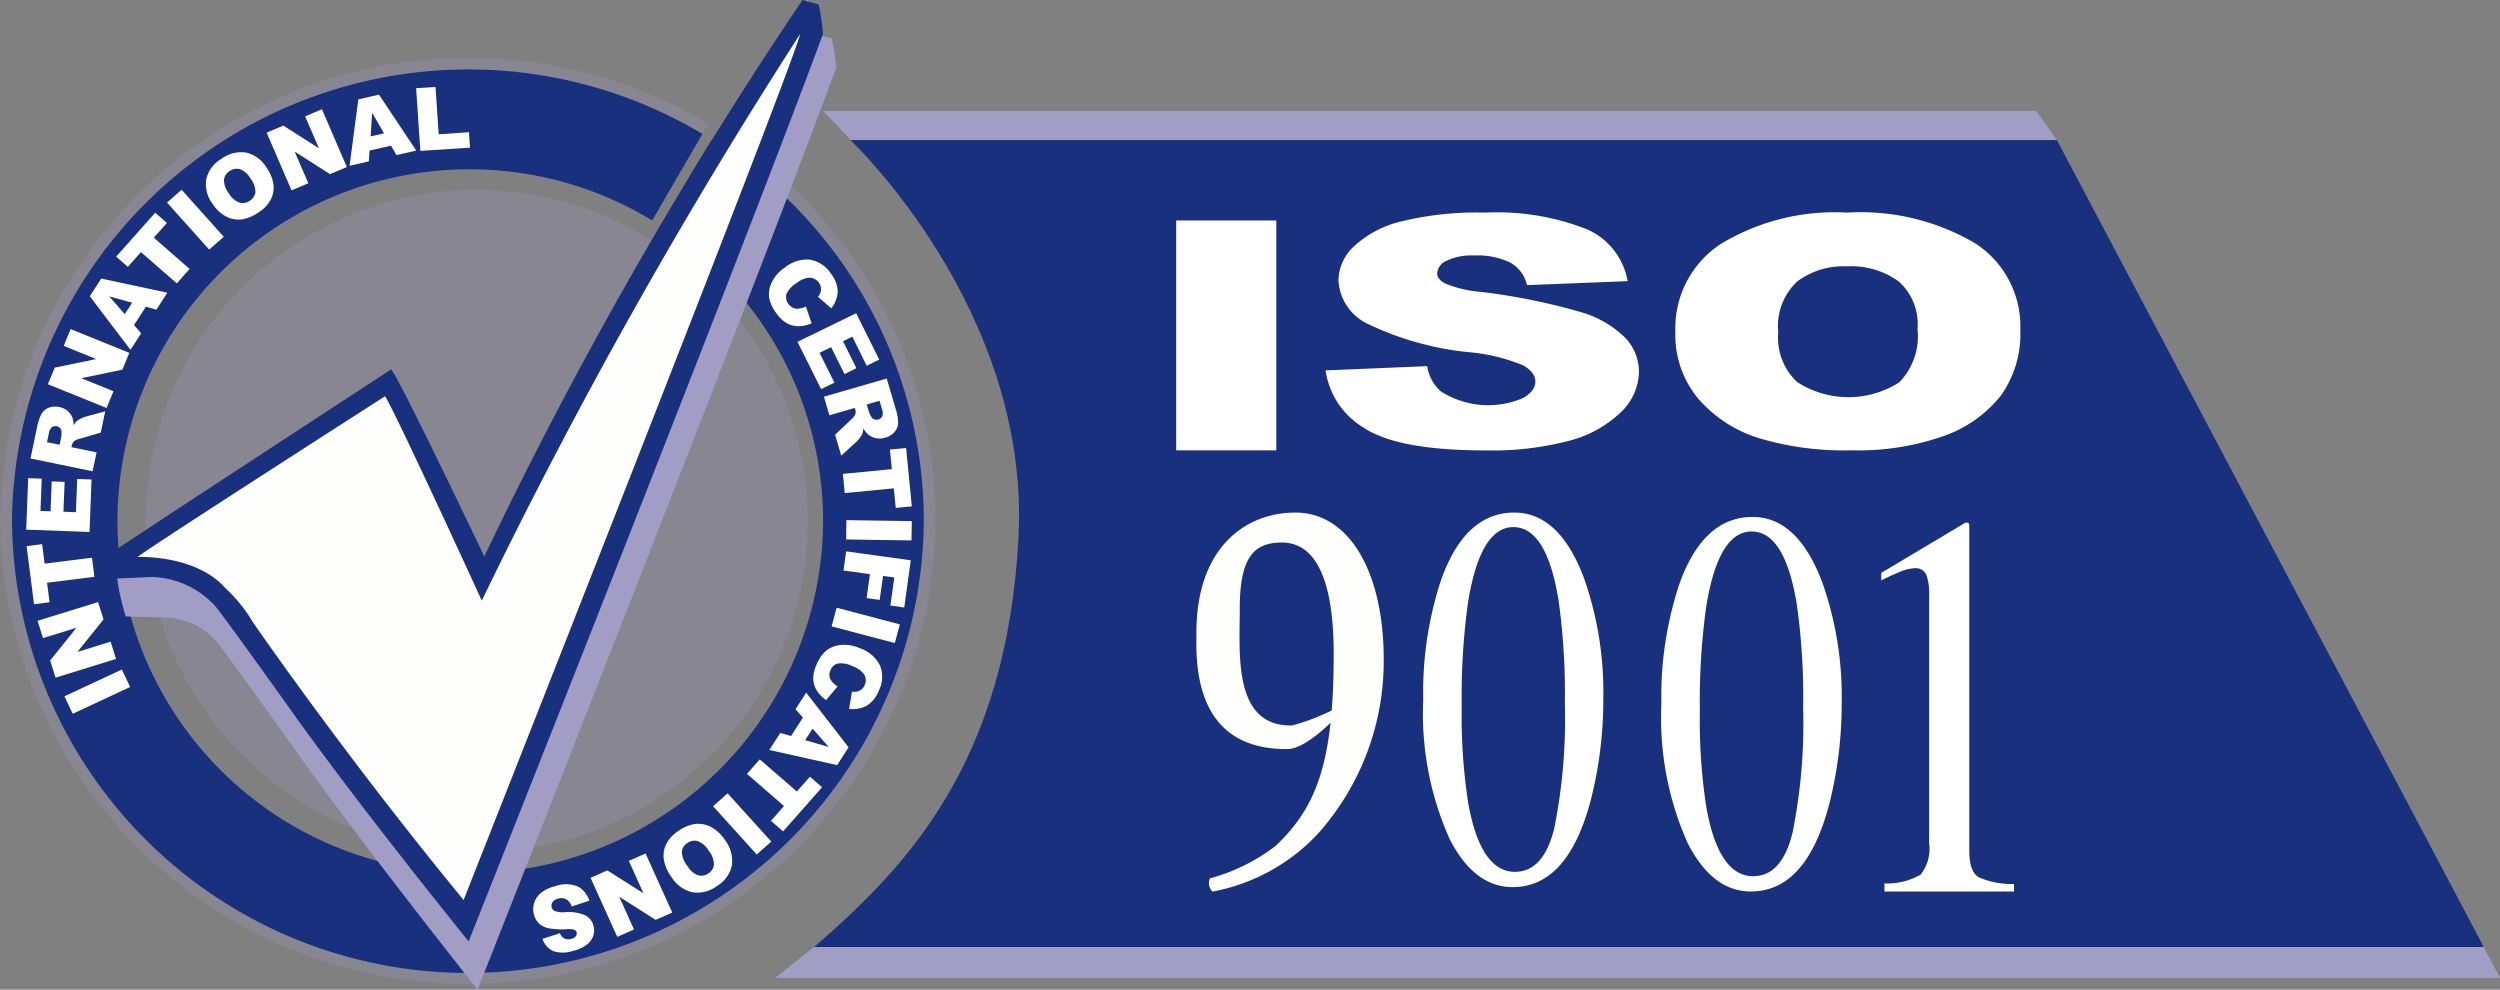 <svg id="iso-9001-badge" xmlns="http://www.w3.org/2000/svg" xmlns:xlink="http://www.w3.org/1999/xlink" width="126.309" height="50" viewBox="0 0 126.309 50">
  <rect x="0" y="0" width="126.309" height="50" fill="#808080" stroke="none"/>
  <defs>
    <clipPath id="clip-path">
      <rect id="Rectangle_17" data-name="Rectangle 17" width="126.309" height="50" fill="none"/>
    </clipPath>
  </defs>
  <g id="Group_69" data-name="Group 69" clip-path="url(#clip-path)">
    <path id="Path_94" data-name="Path 94" d="M79.621,21.183c.268.172.533.349.791.534.772-1.334,2.152-3.644,2.584-4.365q-.385-.264-.782-.512C80.974,18.831,79.836,20.892,79.621,21.183Z" transform="translate(-46.248 -9.781)" fill="#18307e"/>
    <path id="Path_95" data-name="Path 95" d="M99.2,13.37s.963.969,1.387,1.473H161.54L160.5,13.37Z" transform="translate(-57.619 -7.766)" fill="#a29dc5"/>
    <path id="Path_96" data-name="Path 96" d="M99.968,16.884s9.073,8.541,8.494,20.017-5.694,16.736-10.327,20.752H182.49L160.922,16.884Z" transform="translate(-57.001 -9.807)" fill="#18307e"/>
    <path id="Path_97" data-name="Path 97" d="M95.4,114.149l-1.973,1.562h87.148l-.82-1.562Z" transform="translate(-54.267 -66.303)" fill="#a29dc5"/>
    <path id="Path_98" data-name="Path 98" d="M38.3,12.005l-1.986,5.135A18.114,18.114,0,0,1,42.055,30.37,18.326,18.326,0,0,1,23.971,48.61l-.553,1.4-1.175-1.449A18.25,18.25,0,1,1,33.195,14.775L35.8,10.291A23.673,23.673,0,0,0,0,30.37a23.64,23.64,0,0,0,47.277,0A23.3,23.3,0,0,0,38.3,12.005Z" transform="translate(0 -4.035)" fill="#a29dc5" opacity="0.25"/>
    <circle id="Ellipse_5" data-name="Ellipse 5" cx="16.731" cy="16.731" r="16.731" transform="translate(7.356 9.603)" fill="#a29dc5" opacity="0.25"/>
    <path id="Path_99" data-name="Path 99" d="M38.764,13.3l-1.935,5A17.652,17.652,0,0,1,42.421,31.2,17.859,17.859,0,0,1,24.8,48.973l-.539,1.364-1.146-1.413A17.783,17.783,0,1,1,33.787,16l2.541-4.369A23.068,23.068,0,0,0,1.44,31.2a23.036,23.036,0,0,0,46.07,0A22.7,22.7,0,0,0,38.764,13.3Z" transform="translate(-0.836 -4.864)" fill="#18307e"/>
    <path id="Path_100" data-name="Path 100" d="M14.775,28l12.941-8.673,4.5,9.758L48.947,0V2.912L31.768,47.089,22.183,34.112,20.271,31.5s-1.917-3.189-4.786-2.917S14.775,28,14.775,28Z" transform="translate(-8.129)" fill="#fefefd" fill-rule="evenodd"/>
    <path id="Path_101" data-name="Path 101" d="M15.528,31.169s.223-.635-1.4.441a11.849,11.849,0,0,0,.433,1.917c.049,0,1.966.056,1.966.056a3.636,3.636,0,0,1,2.629,1.21s.489.6,4.036,5.577,9.145,12.012,9.145,12.012,14-35.406,18.119-46.563a9.912,9.912,0,0,0-.222-1.492L49.421,4.1S33.552,45.219,31.871,48.479c-.28.543-6.665-9.032-8.428-10.274C23.443,38.2,19.936,30.946,15.528,31.169Z" transform="translate(-8.208 -2.382)" fill="#a29dc5"/>
    <path id="Path_102" data-name="Path 102" d="M49.317.226,48.5,0A218.19,218.19,0,0,0,32.423,28.114s-4.179-8.773-4.7-9.455c0,0-13.941,9.1-14.016,9.19a5.334,5.334,0,0,0,.166,1.379l1.755-.078a4.511,4.511,0,0,1,3.221,1.494s.314.346,3.861,5.319,8.923,11.6,8.923,11.6,13.783-34.684,17.9-45.84A9.927,9.927,0,0,0,49.317.226ZM31.378,45.473c-6.084-7.4-10.654-14.049-10.654-14.049a7.542,7.542,0,0,0-1.371-1.7C17.839,28,14.9,28.141,14.9,28.141c.857-.651,12.511-8.122,12.511-8.122.571.906,4.886,10.327,4.886,10.327A269.286,269.286,0,0,1,48.381,1.719C48.059,3.265,31.378,45.473,31.378,45.473Z" transform="translate(-7.955)" fill="#18307e"/>
    <rect id="Rectangle_15" data-name="Rectangle 15" width="5.059" height="11.615" transform="translate(59.425 11.139)" fill="#fff"/>
    <path id="Path_103" data-name="Path 103" d="M159.781,33.6l5.133-.214a2.158,2.158,0,0,0,.678,1.268,4.46,4.46,0,0,0,4.163.345q.624-.36.625-.836,0-.452-.6-.808a9.2,9.2,0,0,0-2.763-.674,15.271,15.271,0,0,1-5.061-1.41,2.577,2.577,0,0,1-1.524-2.242,2.4,2.4,0,0,1,.78-1.692,5.312,5.312,0,0,1,2.346-1.252,16.009,16.009,0,0,1,4.293-.455,12.366,12.366,0,0,1,5.1.828,3.5,3.5,0,0,1,2.09,2.634l-5.085.2a1.73,1.73,0,0,0-.852-1.141,3.751,3.751,0,0,0-1.792-.356,2.98,2.98,0,0,0-1.417.265.761.761,0,0,0-.477.645q0,.278.393.5a5.917,5.917,0,0,0,1.81.428,31.494,31.494,0,0,1,5.067,1.026,5.23,5.23,0,0,1,2.227,1.288,2.5,2.5,0,0,1,.7,1.719,2.888,2.888,0,0,1-.929,2.06,5.881,5.881,0,0,1-2.6,1.431,15.3,15.3,0,0,1-4.2.487q-4.453,0-6.168-1.141A4.043,4.043,0,0,1,159.781,33.6Z" transform="translate(-92.808 -14.887)" fill="#fff"/>
    <path id="Path_104" data-name="Path 104" d="M201.945,31.642a5.08,5.08,0,0,1,2.294-4.429,11.128,11.128,0,0,1,6.391-1.584,11.381,11.381,0,0,1,6.471,1.557,4.99,4.99,0,0,1,2.272,4.361,5.361,5.361,0,0,1-.993,3.339,6.386,6.386,0,0,1-2.868,2.028,13.063,13.063,0,0,1-4.675.725,15.015,15.015,0,0,1-4.71-.626,6.677,6.677,0,0,1-3.023-1.98A5.034,5.034,0,0,1,201.945,31.642Zm5.2.016a3.073,3.073,0,0,0,.946,2.527,4.772,4.772,0,0,0,5.169.016,3.342,3.342,0,0,0,.918-2.7,2.869,2.869,0,0,0-.958-2.4,4.082,4.082,0,0,0-2.6-.757,3.9,3.9,0,0,0-2.524.768A3.085,3.085,0,0,0,207.142,31.658Z" transform="translate(-117.299 -14.887)" fill="#fff"/>
    <path id="Path_105" data-name="Path 105" d="M8.187,82.937l-.42-.881,2.9-1.355.42.882Z" transform="translate(-4.512 -46.875)" fill="#fff"/>
    <path id="Path_106" data-name="Path 106" d="M5.444,76.389l-.274-.867L6.5,73.868l-1.691.524-.276-.875,3.057-.946.277.875L6.547,75.09l1.678-.52.275.873Z" transform="translate(-2.636 -42.152)" fill="#fff"/>
    <path id="Path_107" data-name="Path 107" d="M3.582,68.637,3.207,65.7l.785-.1.125.984,2.393-.3.123.965-2.392.3.126.984Z" transform="translate(-1.863 -38.107)" fill="#fff"/>
    <path id="Path_108" data-name="Path 108" d="M3.159,60.231l.1-2.6.684.025-.062,1.631.509.019.058-1.512.652.024L5.04,59.326l.631.024.063-1.678.725.027-.1,2.651Z" transform="translate(-1.835 -33.472)" fill="#fff"/>
    <path id="Path_109" data-name="Path 109" d="M6.812,52.273l-3.136-.647.333-1.587a2.355,2.355,0,0,1,.219-.658.741.741,0,0,1,.365-.318,1,1,0,0,1,.965.165.881.881,0,0,1,.244.364,1.185,1.185,0,0,1,.053.36.983.983,0,0,1,.168-.224.964.964,0,0,1,.2-.118,1.236,1.236,0,0,1,.223-.093l1.006-.274-.226,1.076-1.065.311a.757.757,0,0,0-.278.122.405.405,0,0,0-.122.218l-.018.085,1.273.263ZM5.148,50.932l.084-.4a1.406,1.406,0,0,0,.01-.261.257.257,0,0,0-.066-.175.329.329,0,0,0-.422-.051.584.584,0,0,0-.156.339l-.088.418Z" transform="translate(-2.135 -28.462)" fill="#fff"/>
    <path id="Path_110" data-name="Path 110" d="M5.774,42.456l.347-.841,2.092-.433-1.64-.664.35-.849,2.965,1.2-.35.848-2.077.433,1.628.658-.349.847Z" transform="translate(-3.354 -23.042)" fill="#fff"/>
    <path id="Path_111" data-name="Path 111" d="M13.659,35l-.6.931.362.412-.54.837-2.056-2.706.577-.894,3.341.713-.554.858Zm-.693-.2-1.159-.322.783.9Z" transform="translate(-6.288 -19.505)" fill="#fff"/>
    <path id="Path_112" data-name="Path 112" d="M14,27.858l1.971-2.219.593.518L15.9,26.9l1.81,1.579-.648.73-1.811-1.579-.662.745Z" transform="translate(-8.13 -14.892)" fill="#fff"/>
    <path id="Path_113" data-name="Path 113" d="M20.135,23.52l.737-.646L23,25.251l-.737.646Z" transform="translate(-11.696 -13.287)" fill="#fff"/>
    <path id="Path_114" data-name="Path 114" d="M25.144,20.947a1.634,1.634,0,0,1-.318-1.244,1.611,1.611,0,0,1,.761-1.025,1.664,1.664,0,0,1,1.255-.319,1.626,1.626,0,0,1,1.025.754,1.964,1.964,0,0,1,.356.862,1.326,1.326,0,0,1-.14.76,1.765,1.765,0,0,1-.623.651,2.023,2.023,0,0,1-.835.347,1.356,1.356,0,0,1-.778-.135A1.823,1.823,0,0,1,25.144,20.947Zm.819-.537a1.074,1.074,0,0,0,.536.475.606.606,0,0,0,.522-.093.6.6,0,0,0,.291-.44,1.172,1.172,0,0,0-.27-.71.992.992,0,0,0-.517-.445.621.621,0,0,0-.524.1.588.588,0,0,0-.279.437A1.069,1.069,0,0,0,25.962,20.41Z" transform="translate(-14.405 -10.649)" fill="#fff"/>
    <path id="Path_115" data-name="Path 115" d="M32.14,14.351l.843-.357,1.8,1.149-.7-1.615.851-.36,1.257,2.919-.851.36-1.784-1.14.69,1.6-.849.359Z" transform="translate(-18.668 -7.649)" fill="#fff"/>
    <path id="Path_116" data-name="Path 116" d="M44.231,13.982l-1.086.248-.032.545L42.136,15l.444-3.358,1.043-.238,1.882,2.826-1,.229Zm-.354-.623-.6-1.034L43.2,13.514Z" transform="translate(-24.475 -6.623)" fill="#fff"/>
    <path id="Path_117" data-name="Path 117" d="M50.158,10.546l.979-.063L51.3,12.87l1.528-.1.052.78-2.508.163Z" transform="translate(-29.134 -6.089)" fill="#fff"/>
    <path id="Path_118" data-name="Path 118" d="M94.552,33.651l.289.848a1.7,1.7,0,0,1-.669.148,1.208,1.208,0,0,1-.581-.148,1.686,1.686,0,0,1-.518-.489,1.948,1.948,0,0,1-.373-.77,1.336,1.336,0,0,1,.11-.776,1.918,1.918,0,0,1,.675-.78,1.769,1.769,0,0,1,1.265-.4,1.568,1.568,0,0,1,1.056.694,1.544,1.544,0,0,1,.353.9,1.467,1.467,0,0,1-.325.862l-.674-.578a.772.772,0,0,0,.122-.2.564.564,0,0,0,.027-.267.545.545,0,0,0-.106-.25.575.575,0,0,0-.528-.247,1.224,1.224,0,0,0-.6.272,1.273,1.273,0,0,0-.514.568.612.612,0,0,0,.485.726A1.044,1.044,0,0,0,94.552,33.651Z" transform="translate(-53.834 -18.165)" fill="#fff"/>
    <path id="Path_119" data-name="Path 119" d="M99.093,37.756l1.165,2.342-.633.309L98.9,38.94l-.472.23.677,1.36-.6.3-.677-1.36-.585.285.751,1.508-.671.328L96.13,39.2Z" transform="translate(-55.837 -21.93)" fill="#fff"/>
    <path id="Path_120" data-name="Path 120" d="M99.317,46.543l3.172-.916.459,1.558a2.255,2.255,0,0,1,.117.686.733.733,0,0,1-.18.453.94.94,0,0,1-.472.289.952.952,0,0,1-.487.024.907.907,0,0,1-.4-.206,1.161,1.161,0,0,1-.222-.292.933.933,0,0,1-.046.277.955.955,0,0,1-.123.2,1.212,1.212,0,0,1-.158.188l-.786.718-.311-1.056.822-.78a.766.766,0,0,0,.194-.24.4.4,0,0,0,.006-.251l-.024-.083-1.287.372Zm2.163.394.116.394a1.461,1.461,0,0,0,.117.236.26.26,0,0,0,.144.123.317.317,0,0,0,.2.005.309.309,0,0,0,.209-.161.567.567,0,0,0-.021-.373l-.121-.411Z" transform="translate(-57.688 -26.502)" fill="#fff"/>
    <path id="Path_121" data-name="Path 121" d="M104.8,54l.29,2.947-.812.078-.1-.989-2.477.239-.095-.97,2.476-.239-.1-.989Z" transform="translate(-59.021 -31.363)" fill="#fff"/>
    <rect id="Rectangle_16" data-name="Rectangle 16" width="0.976" height="3.303" transform="matrix(0.015, -1, 1, 0.015, 42.749, 27.255)" fill="#fff"/>
    <path id="Path_122" data-name="Path 122" d="M105.061,66.914,104.73,69.3l-.7-.1.2-1.416-.571-.078-.169,1.21-.661-.091.169-1.21-1.338-.182.135-.969Z" transform="translate(-59.045 -38.607)" fill="#fff"/>
    <path id="Path_123" data-name="Path 123" d="M103.688,74.093l-.254.943-3.193-.84.253-.944Z" transform="translate(-58.225 -42.548)" fill="#fff"/>
    <path id="Path_124" data-name="Path 124" d="M99.257,79.822l-.58.687a1.671,1.671,0,0,1-.476-.49,1.174,1.174,0,0,1-.174-.569,1.639,1.639,0,0,1,.151-.693,1.964,1.964,0,0,1,.469-.716,1.372,1.372,0,0,1,.726-.31,1.94,1.94,0,0,1,1.023.165,1.748,1.748,0,0,1,1,.863,1.537,1.537,0,0,1-.048,1.255,1.556,1.556,0,0,1-.6.768,1.494,1.494,0,0,1-.912.174l.147-.871a.81.81,0,0,0,.241,0,.576.576,0,0,0,.244-.116.556.556,0,0,0,.16-.221.562.562,0,0,0-.061-.575,1.222,1.222,0,0,0-.55-.37,1.284,1.284,0,0,0-.757-.139.541.541,0,0,0-.361.336.529.529,0,0,0-.011.453A1.026,1.026,0,0,0,99.257,79.822Z" transform="translate(-56.938 -45.14)" fill="#fff"/>
    <path id="Path_125" data-name="Path 125" d="M93.827,85.683l.6-.932-.376-.42.541-.838,2.14,2.761-.577.9-3.428-.765.555-.86Zm.712.211,1.19.341-.814-.924Z" transform="translate(-53.86 -48.497)" fill="#fff"/>
    <path id="Path_126" data-name="Path 126" d="M93.832,92.944l-1.969,2.229-.614-.533.661-.747-1.873-1.624.648-.733,1.872,1.623.661-.747Z" transform="translate(-52.298 -53.169)" fill="#fff"/>
    <path id="Path_127" data-name="Path 127" d="M88.892,98.065l-.734.651-2.206-2.437.734-.652Z" transform="translate(-49.925 -55.545)" fill="#fff"/>
    <path id="Path_128" data-name="Path 128" d="M83.083,100.113a1.716,1.716,0,0,1,.352,1.274,1.586,1.586,0,0,1-.744,1.044,1.641,1.641,0,0,1-1.261.321,1.707,1.707,0,0,1-1.054-.775,2.072,2.072,0,0,1-.381-.882,1.35,1.35,0,0,1,.123-.776,1.731,1.731,0,0,1,.614-.662,1.975,1.975,0,0,1,.836-.352,1.373,1.373,0,0,1,.79.141A1.933,1.933,0,0,1,83.083,100.113Zm-.815.546a1.136,1.136,0,0,0-.553-.488.6.6,0,0,0-.526.093.59.59,0,0,0-.284.449,1.24,1.24,0,0,0,.29.726,1.051,1.051,0,0,0,.534.457.616.616,0,0,0,.527-.1.582.582,0,0,0,.271-.446A1.124,1.124,0,0,0,82.268,100.659Z" transform="translate(-46.457 -57.674)" fill="#fff"/>
    <path id="Path_129" data-name="Path 129" d="M75.312,105.852l-.838.371-1.84-1.169.746,1.653-.846.375L71.186,104.1l.846-.376,1.828,1.159-.74-1.641.844-.374Z" transform="translate(-41.348 -59.748)" fill="#fff"/>
    <path id="Path_130" data-name="Path 130" d="M67.112,107.419l-.889.293a.752.752,0,0,0-.211-.315.515.515,0,0,0-.47-.083.467.467,0,0,0-.288.179.3.3,0,0,0,.113.449A1.245,1.245,0,0,0,65.9,108a2.113,2.113,0,0,1,.994.154.815.815,0,0,1,.43.541.873.873,0,0,1-.016.5.941.941,0,0,1-.324.448,1.946,1.946,0,0,1-.724.321,1.567,1.567,0,0,1-.959.007,1.02,1.02,0,0,1-.557-.622l.882-.287a.522.522,0,0,0,.232.272.492.492,0,0,0,.342.015.382.382,0,0,0,.23-.137.228.228,0,0,0,.038-.2.181.181,0,0,0-.105-.118.776.776,0,0,0-.35-.034,4.05,4.05,0,0,1-.967-.048.988.988,0,0,1-.485-.25.942.942,0,0,1-.247-.437,1.064,1.064,0,0,1,.371-1.113,1.839,1.839,0,0,1,.706-.324,1.547,1.547,0,0,1,1.17.029A1.288,1.288,0,0,1,67.112,107.419Z" transform="translate(-37.336 -61.914)" fill="#fff"/>
    <path id="Path_131" data-name="Path 131" d="M179.662,65.056a17.255,17.255,0,0,1,.991,6.077,20.506,20.506,0,0,1-.609,5.086q-1.149,4.49-3.974,4.49-1.934,0-3.18-2.428a15.513,15.513,0,0,1-1.335-7.04,18.1,18.1,0,0,1,.893-6.023q1.207-3.432,3.71-3.432Q178.416,61.787,179.662,65.056Zm-1.491,12.7a28.012,28.012,0,0,0,.539-6.317,33.762,33.762,0,0,0-.324-5.259q-.609-3.66-2.276-3.66t-2.287,3.768a34.519,34.519,0,0,0-.324,5.286,28.8,28.8,0,0,0,.334,4.92q.628,3.444,2.355,3.443Q177.631,79.936,178.171,77.754Z" transform="translate(-99.648 -35.889)" fill="#fff"/>
    <path id="Path_132" data-name="Path 132" d="M148.523,63.3c2.178,0,2.623,3,2.623,5.637,0,5.482-.863,7.715-2.929,9.687a9.612,9.612,0,0,1-3.323,1.644.574.574,0,0,0,.135.667,9.715,9.715,0,0,0,5.344-2.949,13.075,13.075,0,0,0,3.3-8.8c0-4.264-1.662-7.4-4.468-7.4-2.559,0-5.084,1.83-4.993,6.3-.135,5.07,2.766,5.65,4.584,5.65.876,0,2.139-1.247,2.589-1.74a.319.319,0,0,0-.067-.348,11.185,11.185,0,0,1-2.273.895c-2.993.062-2.645-3.625-2.645-5.887C146.4,64.079,147.086,63.3,148.523,63.3Z" transform="translate(-83.763 -35.889)" fill="#fefefd"/>
    <path id="Path_133" data-name="Path 133" d="M208.372,65.582a17.216,17.216,0,0,1,.993,6.077,20.479,20.479,0,0,1-.609,5.086q-1.149,4.49-3.98,4.49-1.936,0-3.184-2.428a15.491,15.491,0,0,1-1.336-7.04,18.059,18.059,0,0,1,.894-6.023q1.208-3.432,3.715-3.432Q207.124,62.313,208.372,65.582Zm-1.493,12.7a27.951,27.951,0,0,0,.541-6.317,33.689,33.689,0,0,0-.325-5.259q-.608-3.66-2.279-3.66t-2.29,3.768A34.529,34.529,0,0,0,202.2,72.1a28.735,28.735,0,0,0,.334,4.92q.629,3.444,2.358,3.443Q206.338,80.463,206.878,78.281Z" transform="translate(-116.317 -36.194)" fill="#fff"/>
    <path id="Path_134" data-name="Path 134" d="M231.2,63.094a1.253,1.253,0,0,1,.006.156V79.582q0,1.045.477,1.33a4.171,4.171,0,0,0,1.782.339v.38h-6.546v-.407a3.385,3.385,0,0,0,1.83-.448,2.111,2.111,0,0,0,.429-1.587V66.628a2.739,2.739,0,0,0-.139-.99.581.581,0,0,0-.6-.339,2.187,2.187,0,0,0-.782.2q-.482.2-.9.413v-.379l4.252-2.537h.139A.306.306,0,0,1,231.2,63.094Z" transform="translate(-131.71 -36.589)" fill="#fff"/>
  </g>
</svg>
